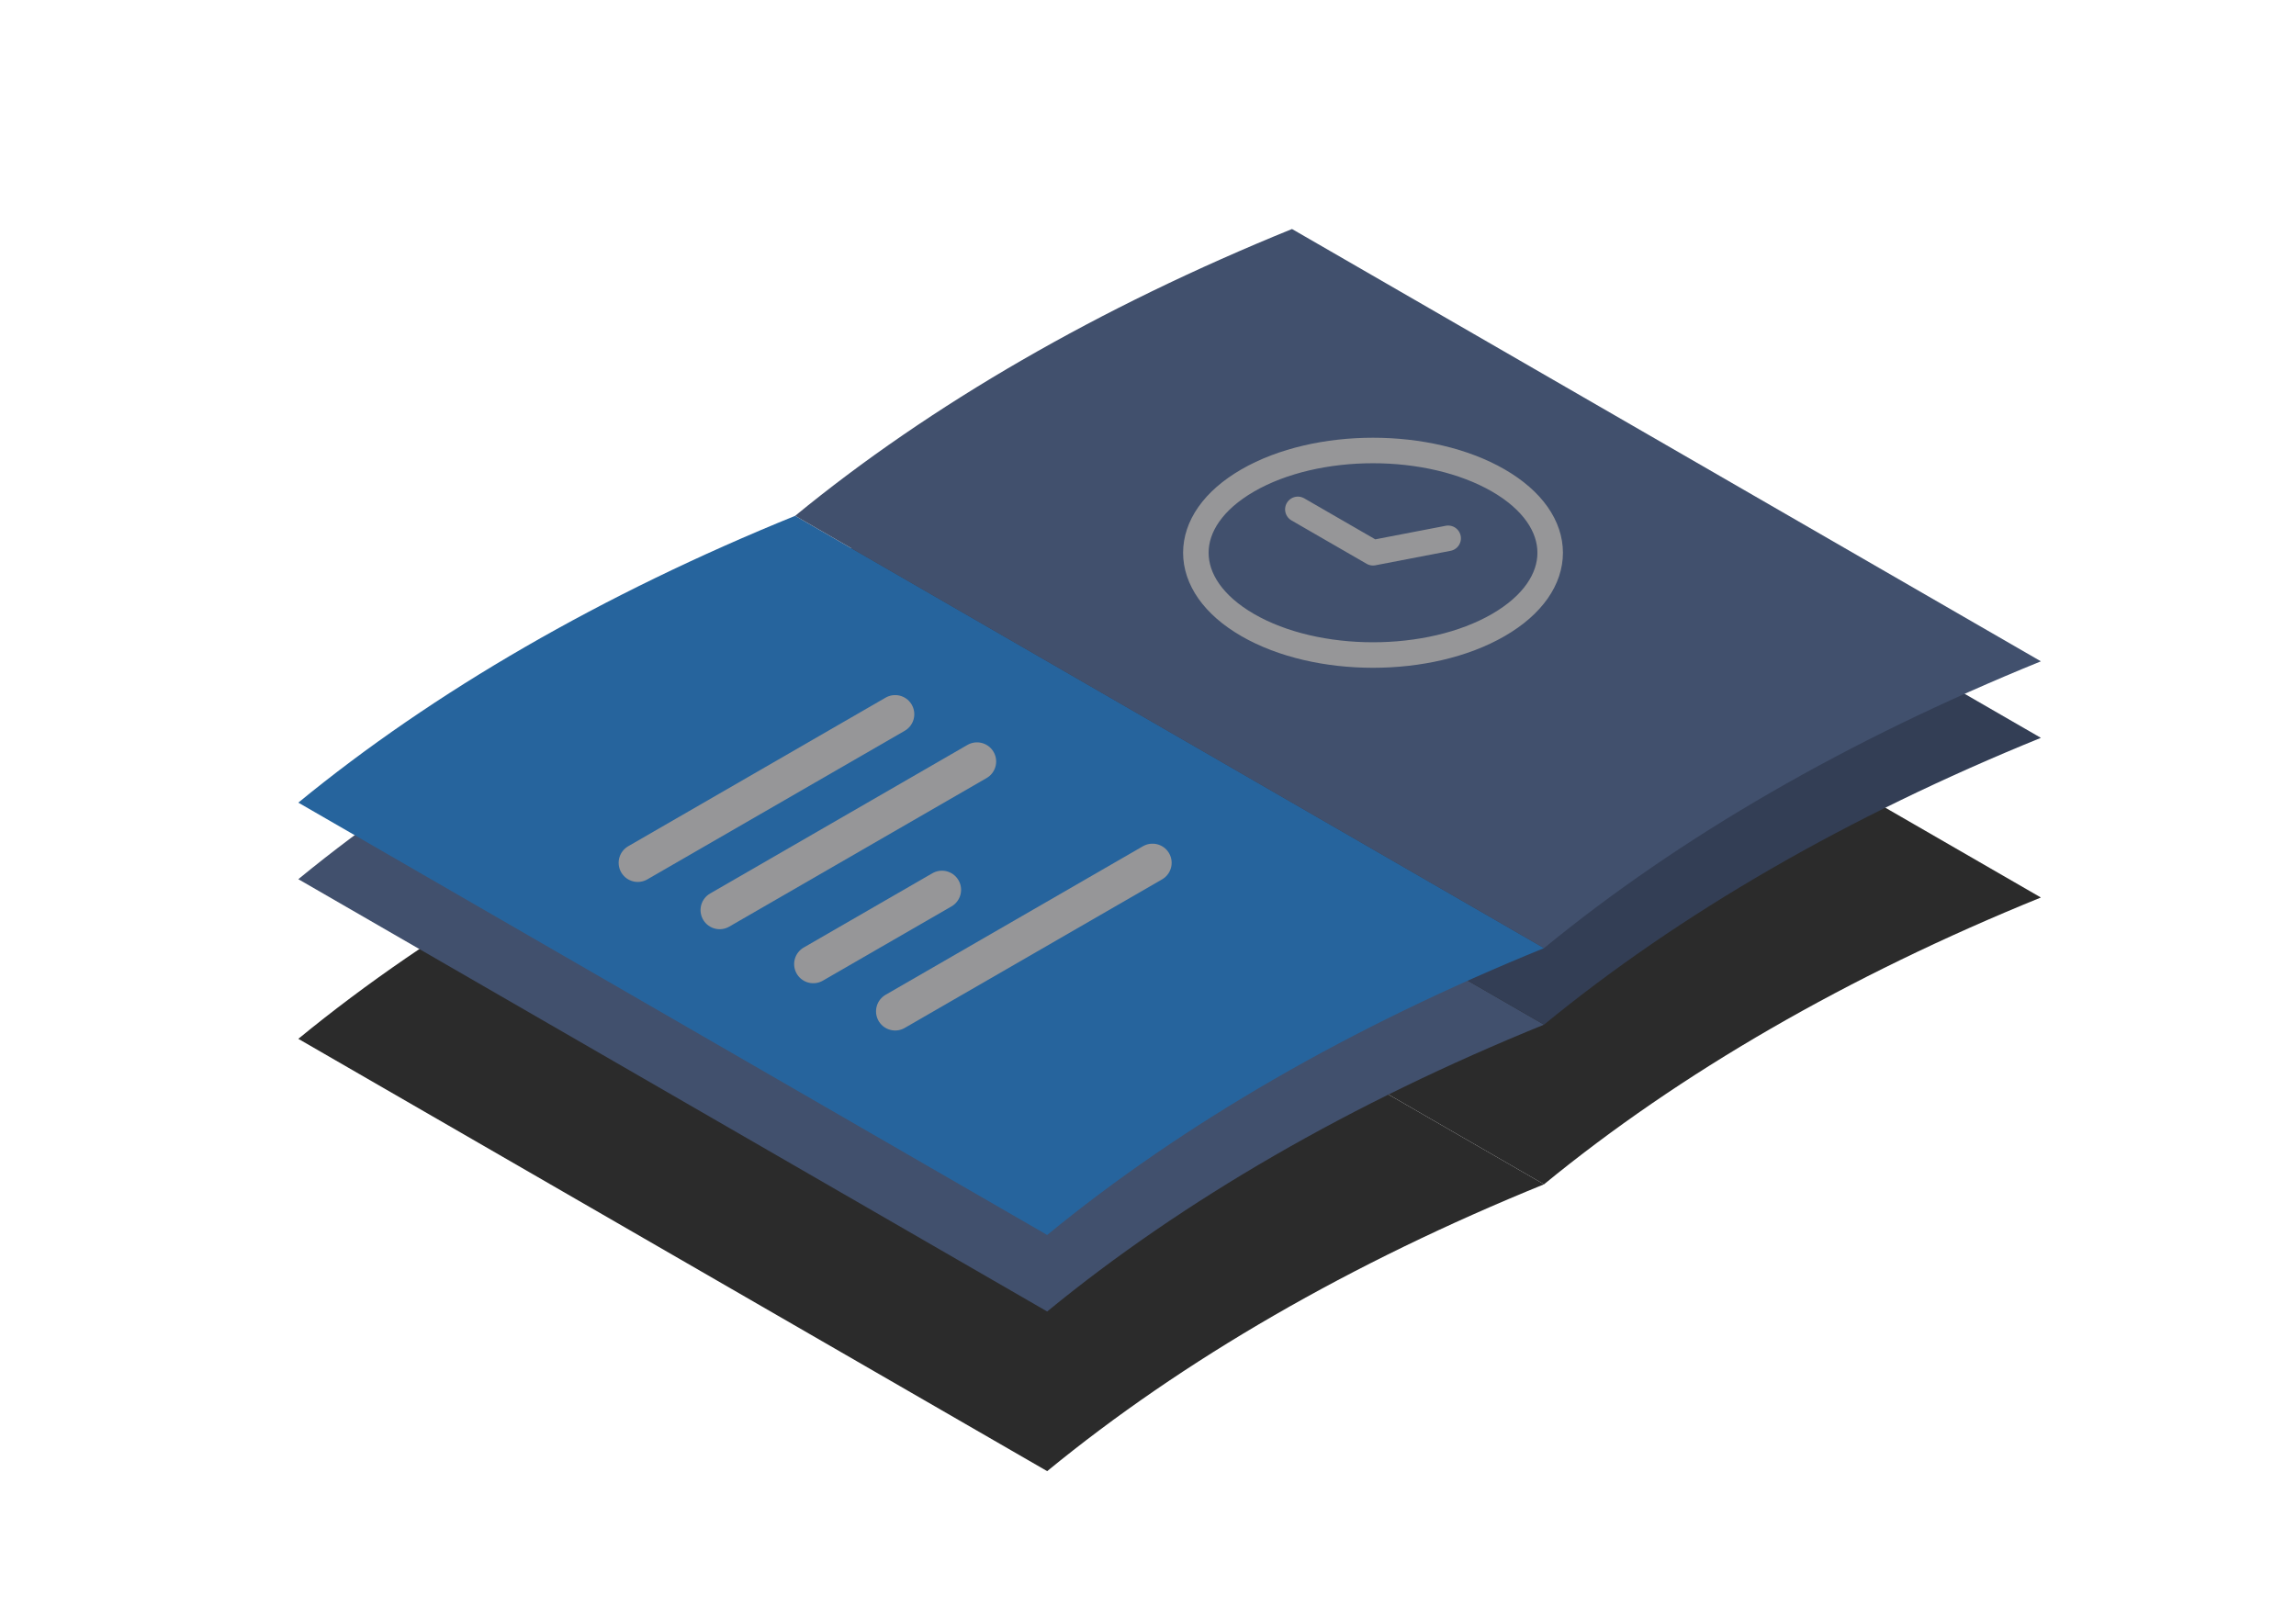 <svg width="90" height="63" viewBox="0 0 90 63" fill="none" xmlns="http://www.w3.org/2000/svg">
	<path d="M11.694 40.726C17.017 36.359 23.605 32.555 31.169 29.482L60.524 46.429C52.96 49.503 46.371 53.307 41.048 57.674L11.694 40.726Z" fill="#2B2B2B"/>
	<path d="M31.169 29.481C36.492 25.114 43.081 21.31 50.645 18.237L80 35.185C72.436 38.258 65.847 42.062 60.524 46.429L31.169 29.481Z" fill="#2B2B2B"/>
	<path d="M11.694 34.467C17.017 30.099 23.605 26.295 31.169 23.222L60.524 40.17C52.96 43.243 46.371 47.047 41.048 51.415L11.694 34.467Z" fill="#41506D"/>
	<path d="M31.169 23.222C36.492 18.855 43.081 15.051 50.645 11.978L80 28.926C72.436 31.999 65.847 35.803 60.524 40.17L31.169 23.222Z" fill="#333E55"/>
	<path d="M11.694 31.466C17.017 27.099 23.605 23.295 31.169 20.222L60.524 37.17C52.96 40.243 46.371 44.047 41.048 48.415L11.694 31.466Z" fill="#26649D"/>
	<path d="M31.169 20.222C36.492 15.855 43.081 12.051 50.645 8.978L80 25.926C72.436 28.999 65.847 32.803 60.524 37.17L31.169 20.222Z" fill="#41506D"/>
	<path d="M58.731 24.505C61.443 22.939 61.443 20.401 58.731 18.835C56.019 17.269 51.622 17.269 48.91 18.835C46.198 20.401 46.198 22.939 48.91 24.505C51.622 26.071 56.019 26.071 58.731 24.505Z" stroke="#969698" stroke-linecap="round" stroke-linejoin="round"/>
	<path d="M50.874 19.969L53.82 21.67L56.766 21.103" stroke="#969698" stroke-linecap="round" stroke-linejoin="round"/>
	<path d="M25 33.825L35.089 28" stroke="#969698" stroke-width="1.5" stroke-linecap="round"/>
	<path d="M28.21 35.678L38.298 29.853" stroke="#969698" stroke-width="1.5" stroke-linecap="round"/>
	<path d="M35.089 39.649L45.177 33.825" stroke="#969698" stroke-width="1.5" stroke-linecap="round"/>
	<path d="M31.879 37.796L36.923 34.884" stroke="#969698" stroke-width="1.5" stroke-linecap="round"/>
</svg>
